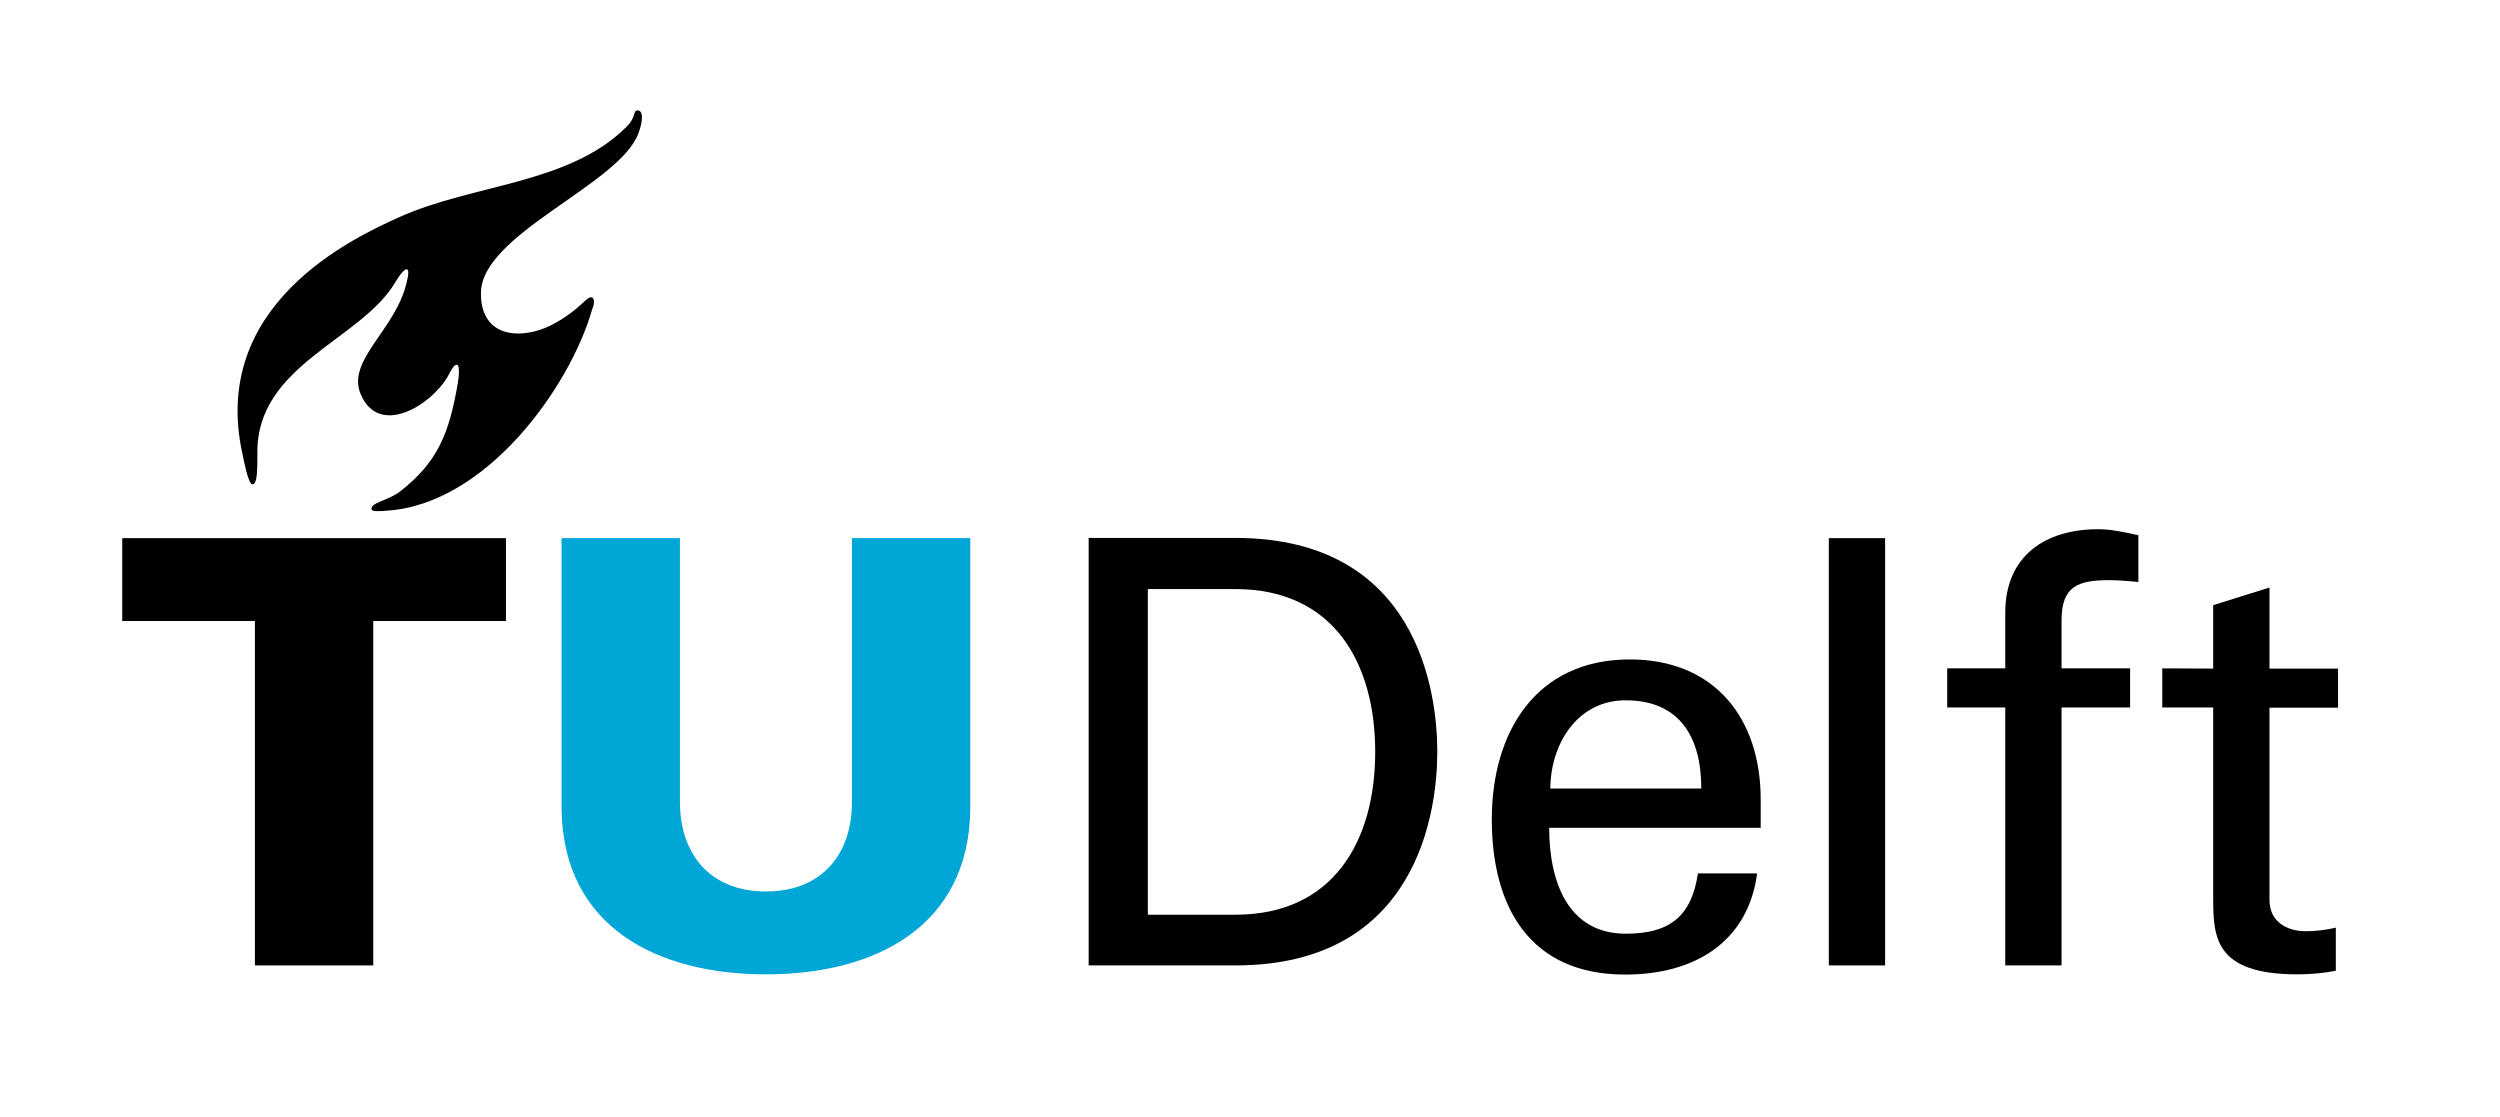 <svg xml:space="preserve" style="max-height: 500px" viewBox="70.257 179.775 111.934 50.004" y="0px" x="0px" xmlns:xlink="http://www.w3.org/1999/xlink" xmlns="http://www.w3.org/2000/svg" id="logo" version="1.1" width="111.934" height="50.004">
<style type="text/css">
	.st0{fill:none;}
	.st1{fill:#00A6D6;}
</style>
<g>
	<rect height="76.53" width="124.37" class="st0" y="175.17" x="66.17"/>
	<path d="M104.55,219.69c2.49,0,3.85-1.66,3.85-3.98v-11.84h5.3v12.11c-0.05,5.33-4.32,7.42-9.15,7.42&#10;&#9;&#9;c-4.83,0-9.09-2.09-9.15-7.42v-12.11h5.3v11.84C100.71,218.03,102.06,219.69,104.55,219.69z" class="st1"/>
	<polygon points="81.67,223 86.97,223 86.97,207.58 92.91,207.58 92.91,203.87 75.73,203.87 75.73,207.58 81.67,207.58"/>
	<path d="M94.41,194.55c-1.29,0.41-2.63,0.08-2.62-1.65c0-2.64,6.19-4.85,7.05-7.15c0.21-0.57,0.23-1.05-0.05-1.03&#10;&#9;&#9;c-0.2,0.01-0.04,0.3-0.48,0.73c-2.56,2.57-6.86,2.56-10.16,4.04c-2.16,0.97-8.5,3.95-7.04,10.6c0.07,0.32,0.26,1.37,0.45,1.37&#10;&#9;&#9;c0.22,0,0.22-0.63,0.22-1.39c-0.05-3.96,4.64-5.06,6.17-7.65c0.18-0.31,0.5-0.74,0.57-0.54c0.04,0.1,0.01,0.24-0.05,0.52&#10;&#9;&#9;c-0.48,2.13-2.7,3.49-2.07,5.01c0.82,1.97,3.17,0.5,3.9-0.77c0.19-0.35,0.3-0.57,0.43-0.53c0.1,0.03,0.09,0.43,0.03,0.79&#10;&#9;&#9;c-0.39,2.29-0.91,3.57-2.59,4.88c-0.54,0.42-1.38,0.5-1.27,0.82c0.03,0.08,0.39,0.07,0.68,0.04c4.46-0.29,8.19-5.54,9.18-8.98&#10;&#9;&#9;c0.1-0.24,0.13-0.47,0.03-0.55c-0.13-0.1-0.33,0.13-0.53,0.31C95.75,193.88,95.05,194.35,94.41,194.55z"/>
	<path d="M139.67,215.08c0.02-2.08,1.27-3.95,3.37-3.95c2.44,0,3.39,1.67,3.39,3.95H139.67z M149.09,216.83v-1.25&#10;&#9;&#9;c0-3.68-2.09-6.28-5.86-6.28c-4.21,0-6.18,3.26-6.18,7.16c0,3.92,1.7,6.95,5.97,6.95c3.18,0,5.51-1.51,5.91-4.53h-2.65&#10;&#9;&#9;c-0.29,1.93-1.27,2.7-3.23,2.7c-2.57,0-3.43-2.29-3.43-4.74H149.09z"/>
	<rect height="19.13" width="2.52" y="203.87" x="152.14"/>
	<path d="M162.56,223v-11.55h3.07v-1.75h-3.07v-2.15c0-1.54,0.74-1.8,2.17-1.8c0.42,0,0.85,0.05,1.27,0.08v-2.09&#10;&#9;&#9;c-0.59-0.13-1.19-0.27-1.8-0.27c-2.38,0-4.16,1.2-4.16,3.74v2.49h-2.6v1.75h2.6V223H162.56z"/>
	<path d="M167.07,209.7v1.75h2.28v8.48c0,1.77,0.03,3.47,3.77,3.47c0.58,0,1.13-0.05,1.72-0.16v-1.93c-0.41,0.1-0.93,0.16-1.33,0.16&#10;&#9;&#9;c-0.9,0-1.64-0.45-1.64-1.4v-8.61h3.07v-1.75h-3.07v-3.63l-2.52,0.79v2.84L167.07,209.7z"/>
	<path d="M119,223h6.57c8.18,0,9.04-6.93,9.04-9.57c0-2.64-0.86-9.57-9.04-9.57H119V223z M121.65,206.15h3.92&#10;&#9;&#9;c4.42,0,6.26,3.34,6.26,7.29c0,3.95-1.84,7.29-6.26,7.29h-3.92V206.15z"/>
</g>
</svg>